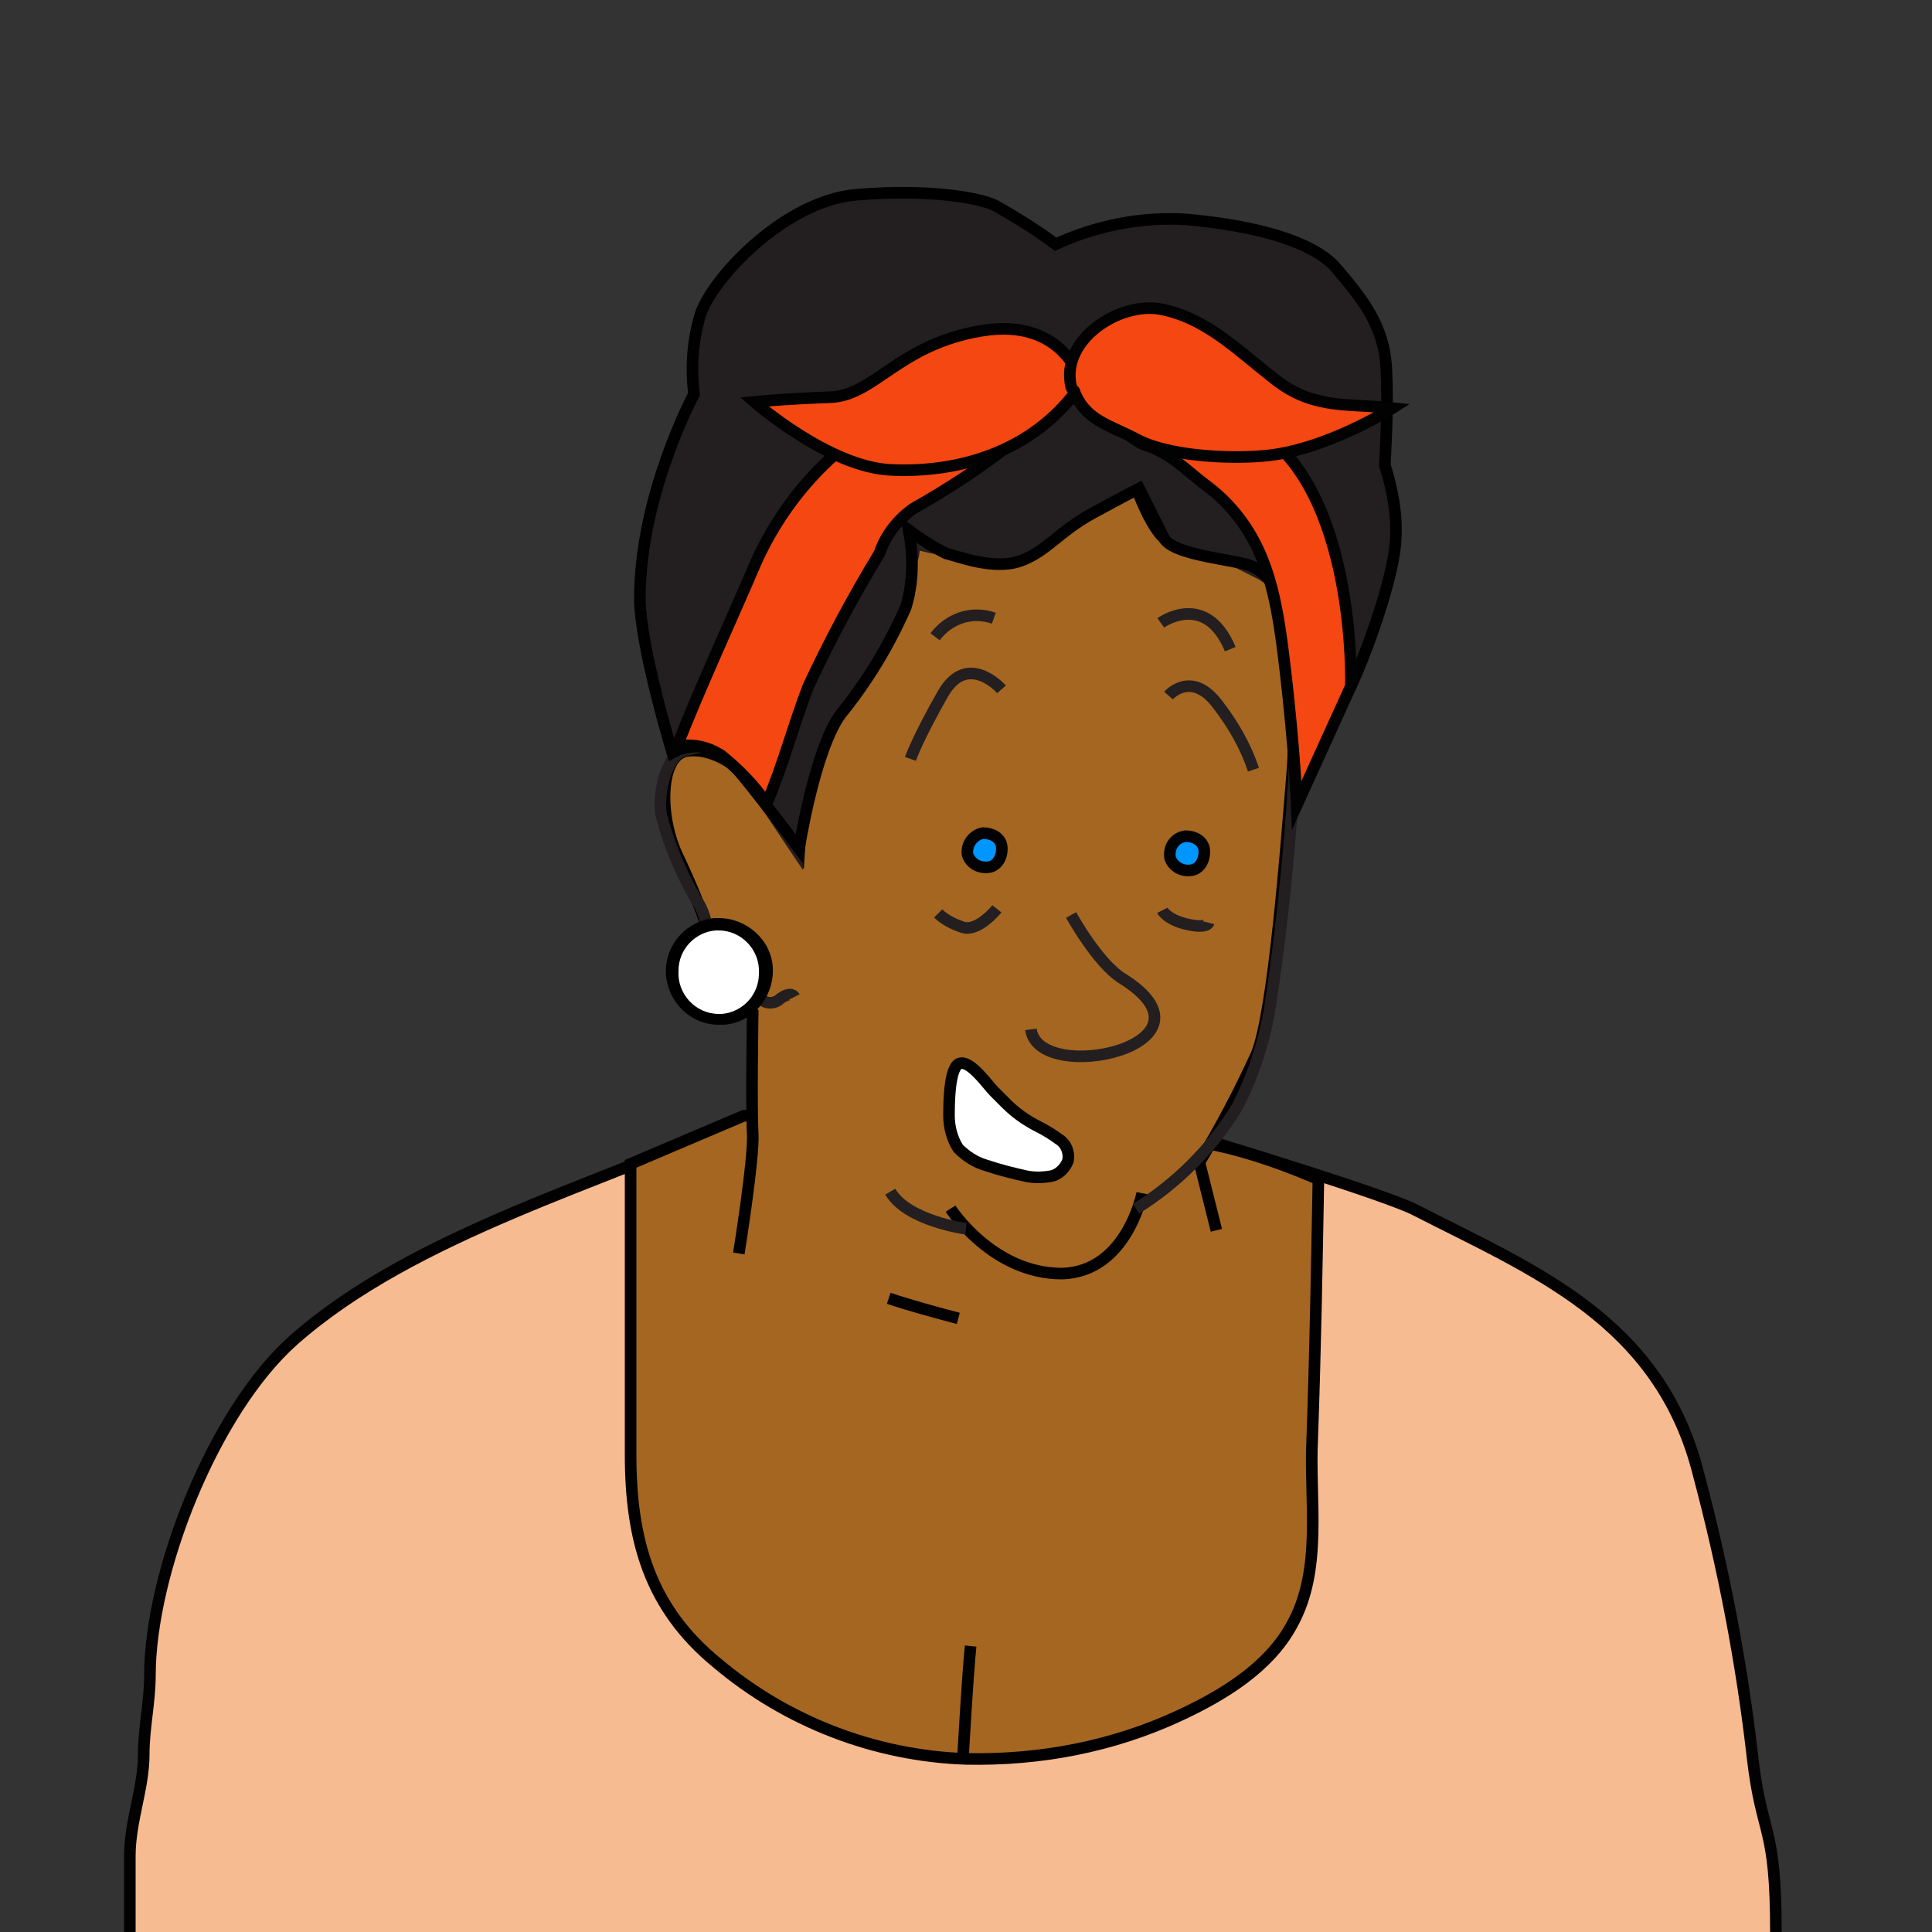 <?xml version="1.0" encoding="utf-8"?>
<!-- Generator: Adobe Illustrator 24.0.3, SVG Export Plug-In . SVG Version: 6.00 Build 0)  -->
<svg version="1.1" id="Layer_1" xmlns="http://www.w3.org/2000/svg" xmlns:xlink="http://www.w3.org/1999/xlink" x="0px" y="0px"
	 viewBox="0 0 125 125" style="enable-background:new 0 0 125 125;" xml:space="preserve">
<rect x="0" y="0" width="125" height="125" fill="#333333" stroke="none"/>
<style type="text/css">
	.st0{fill:#F7BB92;stroke:#020202;stroke-width:0.75;stroke-miterlimit:10;}
	.st1{fill:#A56621;stroke:#000000;stroke-width:0.75;stroke-miterlimit:10;}
	.st2{fill:#7F4C0E;stroke:#000000;stroke-width:0.75;stroke-miterlimit:10;}
	.st3{fill:none;stroke:#020202;stroke-width:0.75;stroke-miterlimit:10;}
	.st4{fill:none;stroke:#231F20;stroke-width:0.75;stroke-miterlimit:10;}
	.st5{fill:#FFFFFF;}
	.st6{fill:#0096FF;stroke:#020202;stroke-width:0.75;stroke-miterlimit:10;}
	.st7{fill:#231F20;stroke:#000000;stroke-width:0.75;stroke-miterlimit:10;}
	.st8{fill:#F44711;stroke:#020202;stroke-width:0.75;stroke-miterlimit:10;}
	.st9{fill:#FFFFFF;stroke:#020202;stroke-width:0.75;stroke-miterlimit:10;}
</style>
<title>Artboard 1</title>
<g id="person_9">
	<path id="shirt_1_" class="st0" d="M114.9,125c0-7-0.9-6.1-1.5-11.2c-0.7-6.2-1.9-12.4-3.5-18.4c-2.5-10-10.7-13.2-18.3-17.1
		c-1.9-1-12.8-4.3-12.8-4.3H78c-1.9-0.2-29.8-1.7-29.8-1.7c-9,4.2-21.4,7.5-29.2,14.4c-5.2,4.6-9.3,15.1-9.3,21.7
		c0,1.7-0.4,3.4-0.4,5.1c0,2.2-0.9,4.3-0.9,6.6c0,1.2,0,3.9,0,5"/>
	<g id="head_and_neck">
		<path class="st1" d="M48.1,72.2l-7.3,3.1v10.6v8.2c0,5.5,1.2,9.9,5.6,13.5c4.5,3.8,10.2,6,16.1,6.2c4.8,0.1,9.5-0.8,13.8-2.8
			c2.8-1.3,5.8-3.1,7.3-5.9c2-3.6,1.1-8.1,1.3-12c0.2-5.6,0.3-11.2,0.4-16.8c-2.1-0.9-4.3-1.7-6.6-2.2
			C70.1,71.8,55.1,71.3,48.1,72.2z"/>
		<path id="head-3" class="st1" d="M47.8,81.1c0,0,1-6.2,0.9-7.8s0-7.8,0-7.8c-1-1.4-1.9-2.9-2.6-4.4c-0.6-2-1.4-3.9-2.3-5.8
			c-1.2-2.6-1.1-6.4,0.6-6.7s3.6,1.1,4.3,2.1s3,4.4,3,4.4s0.3-4.8,1-6.4s5.3-8.3,5.8-11s0.3-3.3,0.3-3.3s4.6,2.8,7.8,0.9
			c3.2-1.9,6.9-3.8,6.9-3.8s1.1,3.1,2.1,3.5s6.3,1.2,7,3.2s1.4,7,1,11.9s-1.2,15.4-2.3,18.1c-1.1,2.4-2.3,4.7-3.7,7l1.1,4.4"/>
		<path class="st2" d="M62.3,113.8c0,0,0.3-5.4,0.5-7.3"/>
		<path class="st1" d="M61.5,78.2c0,0,2.7,4.2,7.2,4.2c4.2-0.1,5.2-5.2,5.2-5.2"/>
		<path class="st3" d="M62,85.3c-1.5-0.4-3-0.8-4.5-1.3"/>
		<path class="st4" d="M62.5,79.5c0,0-3.8-0.5-4.9-2.4"/>
		<path class="st4" d="M73.6,29.2c0,0,1.6,0.1,1.6,3.1c0,1.1-0.5,1.2,0.4,1.7c2,1.1,3.9,2.1,5.9,3.1c2.4,1.2,2,4.7,2.3,7
			s-0.3,12.7-1.7,21.5c-0.4,2.1-1.1,4.2-2.1,6.1c-1.6,2.6-3.9,4.9-6.5,6.5"/>
		<path class="st4" d="M49.3,64.7c0.4,0.3,0.9,0.2,1.2-0.1c0.7-0.5,0.9-0.1,0.9-0.1"/>
		<path class="st4" d="M46.3,62.2c-0.5-1-0.4-2.8-1.2-3.9c-1-1.7-1.8-3.6-2.3-5.5c-0.3-1.3,0.3-3.9,1.4-4.2s2.7-0.8,4,1.3
			s3.4,5.2,3.4,5.2s0.1-4.9,1.5-7.5s4.8-6.8,4.8-8.1s1.7-3.6,1.1-4.4s-1.2,0.1,3,0.6s10.2-3.6,11.6-6.1"/>
	</g>
	<g id="earring">
		<path class="st5" d="M46.5,66c-1.6,0-3-1.2-3.1-2.8c-0.1-1.7,1.1-3.2,2.8-3.4h0.3c1.7,0,3.1,1.4,3.1,3.1c0,1.6-1.2,3-2.9,3.1H46.5
			z"/>
		<path d="M46.5,60.2c1.5,0,2.7,1.3,2.6,2.8c0,1.4-1.1,2.5-2.4,2.6h-0.2c-1.5,0-2.7-1.3-2.6-2.8c0-1.4,1.1-2.5,2.4-2.6H46.5
			 M46.5,59.4h-0.3c-1.9,0.2-3.3,1.9-3.1,3.8c0.2,1.7,1.6,3.1,3.4,3.1h0.3c1.9-0.1,3.3-1.8,3.2-3.7C49.9,60.8,48.3,59.4,46.5,59.4
			L46.5,59.4z"/>
	</g>
	<g id="eyes-4">
		<path class="st4" d="M75.1,40.3c0,0,2.9-2.1,4.5,1.7"/>
		<path class="st4" d="M64.3,40c-1.4-0.5-2.9,0-3.8,1.2"/>
		<path class="st6" d="M75.7,55.5c0.2,0.6,0.8,0.9,1.4,0.8s0.9-0.8,0.8-1.4c-0.1-0.5-0.6-0.8-1.2-0.8C76,54.2,75.6,54.8,75.7,55.5
			L75.7,55.5z"/>
		<path class="st6" d="M62.6,55.3c0.2,0.6,0.8,0.9,1.4,0.8c0.6-0.1,0.9-0.8,0.8-1.4c-0.1-0.5-0.6-0.8-1.2-0.8
			C63,54,62.5,54.6,62.6,55.3z"/>
		<path class="st4" d="M78.2,59.7c0,0-0.1,0.4-1.4,0.1s-1.6-0.9-1.6-0.9"/>
		<path class="st4" d="M64.5,58.8c0,0-1.2,1.5-2.2,1.2c-0.6-0.2-1.2-0.5-1.6-0.9"/>
		<path class="st4" d="M64.8,44.6c0,0-2.2-2.5-3.8,0.3s-2.1,4.2-2.1,4.2"/>
		<path class="st4" d="M75.6,45c0,0,1.5-1.7,3.2,0.6c1,1.3,1.8,2.7,2.3,4.2"/>
	</g>
	<path id="nose-4" class="st4" d="M69.3,59.2c0,0,1.7,3.1,3.3,4.1c6.9,4.3-5.4,7-5.9,3.3"/>
	<path id="hair-4" class="st7" d="M43.5,48.7c0,0-2.1-6.9-2.1-10c0-6.7,3.5-13.2,3.5-13.2c-0.2-1.7-0.1-3.4,0.4-5.1
		c0.7-2.3,5.4-7.4,10.1-7.8s8,0.2,9,0.7c1.4,0.8,2.7,1.6,3.9,2.5c2.6-1.2,5.6-1.8,8.5-1.6c4.4,0.4,8.2,1.4,9.7,3.2s3.1,3.6,3.2,6.6
		c0.1,2,0,4-0.1,6.1c0.5,1.6,0.8,3.2,0.7,4.8c-0.1,2.4-1.9,7.4-2.9,9.5c-1.1,2-2.3,3.9-3.6,5.7c0,0-0.2-7.8-0.2-9.2s-1.3-4-3-4.4
		s-4.8-0.7-5.3-1.7s-1.6-3.2-1.6-3.2s-0.8,0.4-3,1.6c-2.2,1.2-3,2.5-4.7,3.1s-4-0.3-4.8-0.5c-0.8-0.4-1.6-0.9-2.4-1.5
		c0.3,1.7,0.3,3.4-0.2,5c-1.1,2.5-2.5,4.8-4.2,6.9c-1.7,2.3-2.7,8.7-2.7,8.7s-4.3-5.8-5.2-6.4C45.5,48.2,44.4,48.2,43.5,48.7z"/>
	<g id="headband">
		<path class="st8" d="M46.7,48.9c1.1,0.9,2.1,1.9,2.9,3.1c1.1-2.6,1.7-5,2.7-7.6c1.4-3,2.9-5.8,4.6-8.6c0.4-1.2,1.2-2.2,2.2-2.9
			c2.3-1.3,4.6-2.8,6.7-4.5c0.9-0.8,2.4-2.6,3.7-2.6c1,0,3.6,2.7,4.6,3c1.6,0.5,2.5,1.5,3.8,2.5c3.7,2.7,4.5,6.5,5,10
			c0.4,2.9,0.9,7.9,1,10.8l3.5-7.7c0,0,0.4-12.8-6.2-16.7c-4.8-2.7-10.1-2.3-12.9-2.2c-3.4,0.1-7.8-0.3-10.7,1.4
			c-3.9,2.1-6.9,5.5-8.7,9.5c-1.4,3.3-3.8,8.5-5.1,11.9C44.8,48.1,45.8,48.3,46.7,48.9z"/>
		<path class="st8" d="M70,24.8c0,0-1.1-4.3-6.5-3.4s-6.9,4.2-9.8,4.3S48.8,26,48.8,26s4.8,4.2,8.8,4.4S66.8,29.5,70,24.8z"/>
		<path class="st8" d="M69.3,25c-0.7-3,3.1-5.5,5.8-5c3.1,0.6,5.2,2.9,7.6,4.7s4.7,1.4,7.4,1.7c0,0-4.4,2.8-8.4,3.1
			c-2.3,0.2-6.2,0-8.2-1.1c-1.7-0.9-3.3-1.2-4-3.1C69.4,25.2,69.3,25.1,69.3,25z"/>
	</g>
	<g id="mouth-3">
		<path class="st9" d="M65.1,71.4c-0.3-0.3-0.5-0.5-0.8-0.8c-0.4-0.4-1.5-2-2.2-1.8s-0.7,2.7-0.7,3.4c0,0.7,0.2,1.5,0.6,2.1
			c0.5,0.5,1.1,0.9,1.8,1.1c0.9,0.3,1.7,0.5,2.6,0.7c0.5,0.1,1,0.1,1.6,0c0.5-0.1,0.9-0.5,1.1-1c0.1-0.5-0.1-1.1-0.6-1.4
			c-0.4-0.3-0.9-0.6-1.3-0.8C66.4,72.5,65.7,72,65.1,71.4z"/>
	</g>
</g>
</svg>
